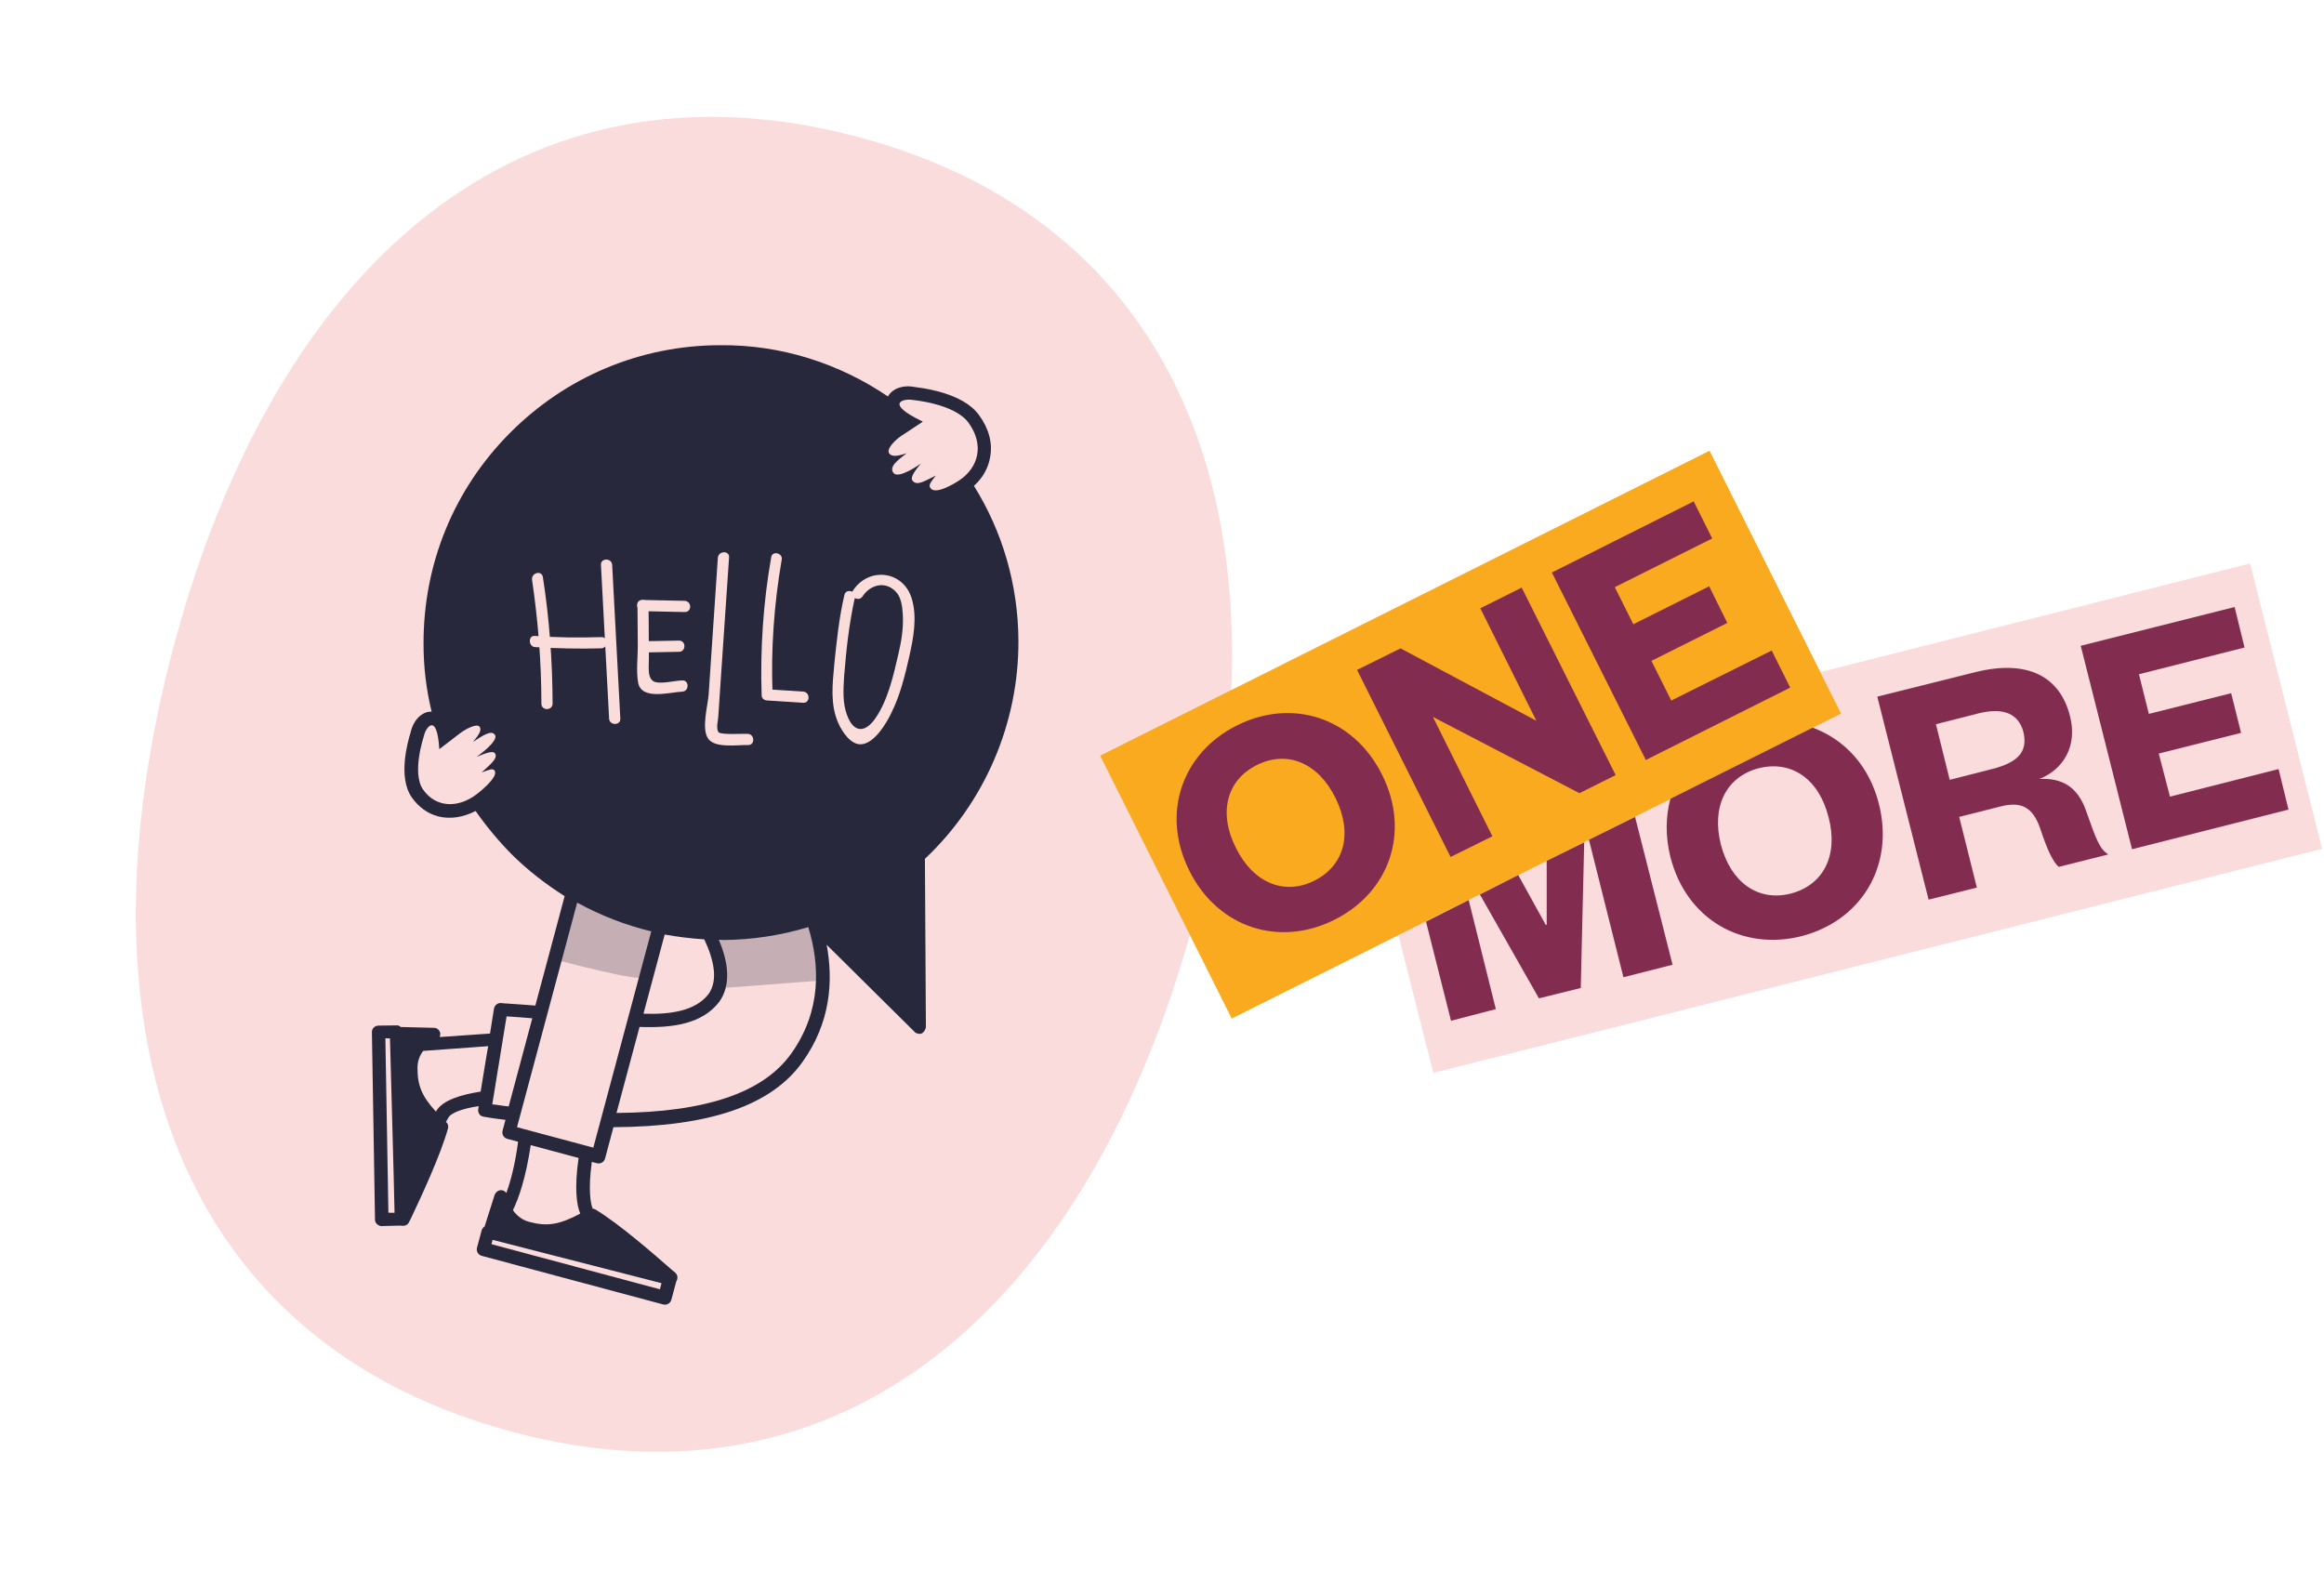 <svg width="407" height="275" viewBox="0 0 407 275" fill="none" xmlns="http://www.w3.org/2000/svg">
<path d="M209.182 160.835C227 94.336 209.003 39.724 150.509 24.05C91.196 8.158 48.304 46.455 30.486 112.954C12.448 180.272 30.445 234.884 89.758 250.777C148.252 266.451 191.144 228.154 209.182 160.835Z" fill="#FADCDC"/>
<g opacity="0.5">
<path opacity="0.5" d="M100.587 155.652L97.512 168.137C97.512 168.137 112.64 172.191 112.927 171.119C113.214 170.048 115.552 159.054 115.552 159.054L100.587 155.652Z" fill="#28283C"/>
<path opacity="0.5" d="M144.031 151.35L129.444 151.833L123.692 156.912L127.22 172.99L144.116 171.707L144.031 151.35Z" fill="#28283C"/>
</g>
<path d="M102.063 104.503C100.944 105.149 99.947 106.098 99.214 107.32C98.043 109.168 97.326 111.34 97.163 113.459C97.023 115.245 97.979 116.717 99.555 117.14C101.194 117.579 103.423 116.825 105.062 113.481C105.964 111.628 106.206 109.464 105.636 107.555C105.172 106.011 103.694 104.467 102.063 104.503Z" fill="#28283C"/>
<path d="M135.144 115.934C135.564 116.384 136.178 116.616 136.985 116.63C139.406 116.67 141.326 113.537 141.98 111.348C142.707 108.637 142.231 105.875 140.615 104.091C140.552 104.074 140.489 104.057 140.426 104.04C140.362 104.023 140.363 104.023 140.299 104.006C139.417 103.77 138.639 103.899 137.886 104.441C135.707 106.019 134.478 110.351 134.312 112.738C134.255 114.209 134.506 115.29 135.144 115.934Z" fill="#28283C"/>
<path d="M170.664 104.643C170.618 104.563 170.588 104.42 170.336 104.353C168.651 103.834 163.823 105.715 160.942 107.645C161.142 108.915 161.388 110.265 161.589 111.534C162.838 110.653 164.197 109.869 165.492 109.067C168.05 107.591 170.99 105.947 170.664 104.643Z" fill="#28283C"/>
<path d="M162.15 179.783L161.979 150.418C172.466 140.527 178.414 126.65 178.355 112.244C178.317 102.303 175.482 92.963 170.565 85.093C172.076 83.741 173.086 81.985 173.404 80.044C173.857 77.598 173.187 75.054 171.454 72.698C170.124 70.855 167.725 69.469 164.321 68.557C162.367 68.034 160.661 67.847 160.14 67.775C158.61 67.432 156.42 67.791 155.506 69.438C147.101 63.74 136.933 60.34 126.025 60.458C112.094 60.508 99.07 66.003 89.263 75.874C79.458 85.745 74.124 98.841 74.175 112.771C74.17 116.823 74.657 120.804 75.59 124.635C74.989 124.609 74.4 124.789 73.904 125.129C72.768 125.838 72.111 127.283 71.92 128.246C71.435 129.805 69.62 136.074 72.108 139.646C73.283 141.312 74.862 142.478 76.69 142.968C78.77 143.525 81.167 143.154 83.291 142.034C85.146 144.693 87.24 147.213 89.575 149.595C92.455 152.461 95.596 154.857 98.885 156.954L93.751 176.116C92.027 175.992 90.178 175.834 88.249 175.723L87.854 175.684C87.206 175.578 86.613 176.027 86.507 176.675L85.817 181.016L77.006 181.628C77.056 181.439 77.124 181.186 77.112 180.98C76.995 180.409 76.558 180.021 76.02 180.012L70.181 179.867C69.963 179.673 69.665 179.526 69.379 179.584L66.26 179.627C65.579 179.647 65.095 180.193 65.132 180.811L65.673 213.586C65.651 213.918 65.79 214.158 66.054 214.431C66.226 214.545 66.398 214.659 66.588 214.709C66.714 214.743 66.777 214.76 66.92 214.731L69.913 214.654C70.182 214.659 70.451 214.663 70.577 214.697C71.052 214.689 71.451 214.459 71.633 214.034L71.911 213.501C73.765 209.606 77.115 202.397 78.445 197.687C78.563 197.246 78.475 196.817 78.148 196.526C78.148 196.526 78.148 196.526 78.085 196.509C78.216 196.274 78.329 196.102 78.46 195.867C78.856 194.892 81.085 194.138 83.83 193.725L83.758 194.246C83.674 194.561 83.795 194.864 83.934 195.104C84.072 195.344 84.307 195.474 84.559 195.542C84.623 195.559 84.623 195.559 84.686 195.576C84.812 195.609 86.232 195.855 88.523 196.131L88.016 198.022C87.847 198.652 88.216 199.292 88.847 199.46L90.737 199.967C90.195 204.01 89.418 206.91 88.671 208.939C88.47 208.682 88.189 208.472 87.856 208.451C87.335 208.378 86.822 208.781 86.624 209.269L84.868 214.811C84.629 214.949 84.418 215.231 84.351 215.483L83.54 218.509C83.371 219.139 83.74 219.778 84.371 219.947L116.139 228.459C116.769 228.628 117.408 228.259 117.577 227.629L118.422 224.477C118.456 224.351 118.552 224.242 118.603 224.053C118.721 223.612 118.571 223.166 118.243 222.875L117.743 222.471C114.514 219.647 108.493 214.385 104.309 211.846C104.137 211.732 103.948 211.681 103.805 211.711C103.44 210.802 102.972 208.515 103.642 203.492L104.525 203.729C105.155 203.898 105.794 203.529 105.963 202.898L107.433 197.415C124.276 197.334 135.134 193.623 140.566 185.958C145.446 179.091 145.963 171.866 144.773 165.466L160.202 180.748C160.358 180.925 160.547 180.975 160.736 181.026C160.988 181.093 161.257 181.098 161.497 180.96C161.833 180.712 162.157 180.258 162.15 179.783ZM68.02 212.391L67.489 181.847L68.296 181.861C68.416 186.96 69.009 207.184 69.096 212.409L68.02 212.391ZM76.343 194.691C73.887 192.007 73.112 190.11 73.115 187.071C73.121 185.789 73.517 184.814 74.132 184.033L74.195 184.05L85.495 183.227L85.126 185.357L84.174 191.182C80.999 191.683 77.438 192.62 76.343 194.691ZM89.085 193.782C87.899 193.667 86.874 193.46 86.21 193.417L88.717 178.01C90.314 178.1 91.768 178.219 93.222 178.339L89.085 193.782V193.782ZM159.801 70.048C159.801 70.048 167.135 70.662 169.611 74.028C172.473 77.97 171.283 81.907 168.065 84.085C168.065 84.085 163.934 86.897 162.96 85.487C162.557 84.974 162.962 84.474 163.883 83.303C162.193 84.066 160.59 85.257 159.801 84.168C159.306 83.495 160.564 82.075 161.276 81.185C161.276 81.185 157.334 84.047 156.452 82.798C155.663 81.708 157.249 80.579 158.789 79.371C156.926 80.02 156.136 79.943 155.733 79.43C155.146 78.597 156.85 77.027 157.763 76.393L161.621 73.846C154.554 70.467 158.523 69.774 159.801 70.048ZM146.577 105.283C147.115 105.292 147.534 105.742 147.588 106.297C147.611 108.735 147.822 111.224 148.336 113.591C148.587 114.672 148.855 115.689 149.539 116.413C150.114 117.04 151.312 117.361 151.809 117.021C154.337 115.402 153.594 104.056 153.108 102.844C152.911 102.319 153.126 101.768 153.588 101.554C154.051 101.341 154.681 101.51 154.878 102.035C155.658 103.663 156.681 116.233 152.904 118.733C152.087 119.258 151.137 119.273 150.192 119.02C149.373 118.801 148.604 118.392 148.075 117.845C147.063 116.831 146.691 115.447 146.381 114.081C145.838 111.571 145.534 108.922 145.562 106.295C145.571 105.757 146.039 105.274 146.577 105.283ZM136.693 102.837C137.942 101.956 139.435 101.68 140.931 102.149C140.931 102.149 140.931 102.149 140.994 102.166C141.263 102.17 141.578 102.255 141.796 102.448C144.085 104.75 144.862 108.404 143.916 111.934C143.19 114.644 140.684 118.702 136.981 118.655C136.506 118.663 136.048 118.608 135.67 118.507C134.913 118.304 134.207 117.912 133.695 117.302C132.7 116.225 132.253 114.619 132.364 112.689C132.489 109.953 133.777 104.894 136.693 102.837ZM124.081 174.109C121.816 177.015 117.578 177.704 112.69 177.543L116.405 163.675C118.662 164.077 121.016 164.37 123.34 164.52C125.022 168.078 125.816 171.669 124.081 174.109ZM79.722 106.691C79.349 106.321 79.329 105.64 79.762 105.283C80.389 104.708 81.016 104.133 81.735 103.717C81.723 103.511 81.665 103.225 81.652 103.019C81.598 102.465 81.939 101.948 82.494 101.894C82.986 101.823 83.44 102.147 83.574 102.656C84.898 101.998 86.316 101.499 87.791 101.287C89.776 100.94 90.683 101.588 91.115 102.245C91.904 103.334 91.562 104.864 90.206 106.393C89.626 107.048 88.982 107.686 88.338 108.324C88.99 108.161 89.624 108.061 90.339 107.914C90.688 107.873 91.323 107.773 91.919 108.068C92.47 108.283 92.827 108.716 92.944 109.288C93.228 110.242 92.861 111.36 92.406 112.049C90.372 115.355 87.154 117.532 84.192 119.509C84.171 119.841 84.133 120.236 84.174 120.585C84.165 121.123 83.652 121.526 83.114 121.517C83.051 121.5 82.988 121.483 82.925 121.466C82.484 121.348 82.127 120.914 82.182 120.456C82.216 120.33 82.186 120.187 82.237 119.998C81.704 119.72 81.54 119.068 81.819 118.535C81.949 118.3 82.126 118.144 82.366 118.006C82.41 116.329 82.454 114.651 82.418 113.02L82.338 113.067C81.858 113.343 81.291 113.191 80.997 112.775C80.721 112.295 80.809 111.711 81.289 111.434C81.386 111.325 81.529 111.296 81.626 111.187C81.865 111.048 82.122 110.847 82.362 110.709C82.292 109.204 82.159 107.682 82.027 106.16C81.753 106.424 81.433 106.609 81.16 106.873C80.76 107.104 80.159 107.078 79.722 106.691ZM83.467 139.109C80.404 141.463 76.444 141.618 74.094 138.286C72.038 135.371 74.252 128.871 74.252 128.871C74.447 127.639 76.528 124.413 76.936 131.211L80.592 128.407C81.522 127.711 83.503 126.62 83.998 127.293C84.338 127.79 84.089 128.466 82.814 129.948C84.446 128.9 86.032 127.771 86.666 128.684C87.455 129.773 83.466 132.555 83.466 132.555C84.518 132.162 86.225 131.335 86.674 131.929C87.308 132.842 85.722 133.97 84.354 135.293C85.708 134.778 86.314 134.534 86.608 134.951C87.443 136.121 83.467 139.109 83.467 139.109ZM106.834 114.428C104.639 118.84 101.3 119.701 99.031 119.093C96.573 118.435 94.983 116.049 95.171 113.33C95.355 110.88 96.156 108.392 97.521 106.326C98.447 104.885 99.655 103.655 100.934 102.916C101.047 102.744 101.27 102.669 101.413 102.64C102.116 102.287 102.864 102.015 103.642 101.886C104.197 101.832 104.714 102.173 104.767 102.728C104.78 102.934 104.792 103.14 104.662 103.375C106.056 104.221 107.03 105.631 107.511 107.111C108.248 109.403 107.934 112.088 106.834 114.428ZM111.402 105.451C111.394 104.976 111.701 104.586 112.067 104.481C112.513 104.33 112.937 104.511 113.185 104.848L120.238 115.588C119.873 110.896 119.509 106.205 119.208 101.53C119.154 100.975 119.621 100.492 120.159 100.501C120.714 100.447 121.197 100.915 121.188 101.453C121.505 107.077 121.948 112.736 122.471 118.348C122.495 118.76 122.251 119.167 121.931 119.352C121.229 119.704 120.38 119.342 119.621 118.395L113.524 109.127C113.722 112.423 114.069 117.178 114.613 119.688C114.747 120.197 114.389 120.776 113.88 120.91C113.737 120.94 113.531 120.952 113.405 120.918C113.09 120.834 112.762 120.543 112.658 120.177C111.768 115.683 111.426 105.863 111.402 105.451ZM90.543 197.415L101.082 158.083C105.144 160.32 109.547 162.04 114.056 163.114L103.906 200.996L90.543 197.415V197.415ZM115.853 224.735L115.566 225.806L86.067 217.902L86.27 217.146C91.14 218.383 110.731 223.43 115.853 224.735ZM101.622 212.544C97.916 214.524 95.806 214.837 92.654 213.992C91.331 213.638 90.411 212.783 89.824 211.95C90.856 209.862 92.088 206.274 92.944 200.558L101.327 202.805C100.555 208.205 100.998 211.093 101.622 212.544ZM120.124 133.663C118.842 133.657 117.484 133.428 116.224 133.091C113.45 132.347 111.098 131.042 110.447 130.192C110.09 129.758 110.196 129.111 110.676 128.834C111.109 128.477 111.756 128.583 112.05 129C112.436 129.576 116.326 131.699 120.126 131.637C122.232 131.593 123.763 130.922 124.736 129.561C127.944 125.152 127.74 112.802 125.945 102.862C125.828 102.29 126.232 101.791 126.724 101.72C127.295 101.603 127.795 102.007 127.866 102.499C129.24 110.231 130.513 124.894 126.315 130.728C124.984 132.668 122.831 133.645 120.124 133.663ZM138.596 184.484C133.716 191.351 123.67 194.807 107.965 194.923L112.002 179.858C117.823 180.067 122.948 179.346 125.942 175.486C128.097 172.483 127.547 168.485 125.887 164.595C126.093 164.582 126.362 164.587 126.552 164.638C131.697 164.598 136.696 163.843 141.548 162.373C143.575 168.929 143.914 176.991 138.596 184.484ZM163.874 126.199C163.731 126.229 163.525 126.241 163.336 126.19C163.021 126.106 162.756 125.832 162.652 125.466C161.225 119.95 160.038 114.295 159.074 108.564C158.885 108.513 158.633 108.446 158.477 108.269C158.121 107.836 158.146 107.235 158.58 106.878C158.66 106.832 158.677 106.769 158.74 106.786C158.681 106.5 158.64 106.151 158.581 105.865C158.527 105.31 158.868 104.793 159.423 104.739C159.978 104.685 160.432 105.01 160.566 105.518C163.636 103.639 168.355 101.66 170.906 102.479C171.771 102.778 172.363 103.342 172.539 104.2C173.237 106.887 169.944 108.842 166.507 110.826C165.531 111.443 164.509 111.98 163.533 112.596C166.643 113.092 169.787 113.461 172.901 113.688C173.439 113.697 173.842 114.21 173.833 114.748C173.824 115.286 173.311 115.689 172.773 115.68C169.183 115.461 165.582 115.037 162.047 114.36C162.779 117.934 163.59 121.462 164.481 124.943C164.741 125.486 164.383 126.065 163.874 126.199Z" fill="#28283C"/>
<path d="M80.929 123.632L77.449 105.607L83.241 95.337C83.241 95.337 121.578 94.462 122.523 94.715C123.469 94.969 155.604 98.58 156.348 98.577C157.155 98.591 172.517 100.004 172.517 100.004C172.517 100.004 176.948 106.664 176.775 107.563C176.601 108.463 176.153 118.206 176.153 118.206L172.58 128.26L165.491 133.792L142.483 138.977L125.879 138.919L110.696 135.324L80.929 123.632Z" fill="#28283C"/>
<path d="M93.184 101.583C94.235 108.755 94.811 115.935 94.814 123.233C94.809 124.515 96.772 124.5 96.777 123.218C96.744 115.778 96.219 108.409 95.076 101.076C94.876 99.807 92.984 100.313 93.184 101.583Z" fill="#FADCDB"/>
<path d="M93.684 113.337C97.543 113.561 101.435 113.658 105.315 113.549C106.551 113.475 106.599 111.529 105.3 111.586C101.42 111.695 97.574 111.677 93.67 111.374C92.484 111.259 92.499 113.223 93.684 113.337Z" fill="#FADCDB"/>
<path d="M105.244 98.937C105.742 107.921 106.176 116.887 106.674 125.871C106.749 127.106 108.712 127.092 108.637 125.856C108.14 116.873 107.705 107.906 107.207 98.923C107.133 97.687 105.17 97.701 105.244 98.937Z" fill="#FADCDB"/>
<path d="M111.643 106.056C111.682 108.432 111.659 110.79 111.698 113.165C111.695 115.191 111.402 117.544 111.749 119.529C112.313 122.72 117.308 121.221 119.494 121.131C120.73 121.057 120.716 119.094 119.48 119.168C118.118 119.209 116.003 119.79 114.742 119.453C113.246 118.984 113.665 116.664 113.642 115.239C113.645 112.2 113.586 109.144 113.589 106.105C113.612 104.76 111.649 104.774 111.643 106.056Z" fill="#FADCDB"/>
<path d="M113.026 114.264C114.989 114.249 116.969 114.172 118.932 114.157C120.151 114.146 120.199 112.2 118.917 112.194C116.954 112.209 114.974 112.286 113.011 112.301C111.729 112.295 111.744 114.258 113.026 114.264Z" fill="#FADCDB"/>
<path d="M112.532 107.038C115.016 107.095 117.437 107.136 119.921 107.193C121.203 107.199 121.172 105.299 119.907 105.23C117.422 105.173 115.001 105.132 112.517 105.074C111.252 105.006 111.266 106.969 112.532 107.038Z" fill="#FADCDB"/>
<path d="M125.716 97.667C125.202 105.636 124.625 113.588 124.111 121.557C124 123.487 122.725 127.739 124.089 129.456C125.344 131.076 129.233 130.429 130.973 130.49C132.238 130.558 132.224 128.595 130.959 128.527C130.232 128.467 126.238 128.748 125.835 128.235C125.34 127.561 125.791 126.129 125.805 125.321C126.031 122.207 126.212 119.013 126.438 115.898C126.858 109.795 127.26 103.755 127.679 97.652C127.811 96.404 125.848 96.418 125.716 97.667Z" fill="#FADCDB"/>
<path d="M135.057 97.602C133.656 105.604 133.125 113.636 133.384 121.745C133.375 122.283 133.812 122.67 134.35 122.679C136.468 122.841 138.54 122.924 140.659 123.086C141.924 123.155 141.91 121.192 140.644 121.123C138.526 120.961 136.454 120.878 134.335 120.716C134.663 121.007 134.974 121.36 135.301 121.65C134.991 113.731 135.551 105.841 136.901 98.029C137.142 96.877 135.251 96.371 135.057 97.602Z" fill="#FADCDB"/>
<path d="M147.877 104.213C146.939 108.218 146.522 112.294 146.105 116.371C145.794 119.801 145.369 123.403 146.803 126.625C147.428 128.075 149.001 130.524 150.872 130.349C153.218 130.167 155.353 126.483 156.158 124.74C157.633 121.757 158.482 118.337 159.217 115.088C159.936 111.903 160.663 108.179 159.704 104.95C158.285 99.908 152.124 99.203 149.361 103.462C148.679 104.495 150.372 105.489 151.054 104.456C152.322 102.499 154.916 101.64 156.831 103.572C157.796 104.506 158.021 106.188 158.096 107.424C158.261 109.833 157.888 112.232 157.326 114.582C156.456 118.334 155.513 122.608 153.307 125.8C151.538 128.366 149.495 128.427 148.331 125.21C147.543 123.107 147.693 120.783 147.826 118.521C148.189 113.89 148.694 109.229 149.721 104.64C150.025 103.505 148.134 102.998 147.877 104.213Z" fill="#FADCDB"/>
<path d="M394.062 98.686L318.804 117.709L322.427 124.955L244.904 163.754L251.018 187.91L406.668 148.657L394.062 98.686Z" fill="#FADCDC"/>
<path d="M299.397 78.941L192.669 132.347L215.707 178.386L322.434 124.981L299.397 78.941Z" fill="#FAAA1E"/>
<path d="M233.657 161.111C224.146 165.867 213.352 162.621 208.294 152.506C203.237 142.391 207.087 131.823 216.598 127.067C226.184 122.236 236.979 125.558 242.036 135.673C247.094 145.788 243.244 156.355 233.657 161.111ZM220.07 134.012C214.786 136.654 213.352 142.391 216.447 148.505C219.466 154.619 224.901 156.884 230.185 154.242C235.545 151.524 236.903 145.863 233.884 139.749C230.865 133.635 225.43 131.295 220.07 134.012Z" fill="#822D50"/>
<path d="M269.06 126.237L259.247 106.536L266.493 102.912L282.949 135.748L276.608 138.919L250.944 125.558L261.36 146.467L254.038 150.09L237.658 117.33L245.282 113.556L269.06 126.237Z" fill="#822D50"/>
<path d="M313.521 120.425L288.234 133.106L271.778 100.27L296.612 87.815L299.858 94.307L282.799 102.837L286.044 109.329L299.33 102.686L302.5 109.102L289.215 115.745L292.687 122.689L310.275 113.933L313.521 120.425Z" fill="#822D50"/>
<path d="M270.872 150.77V161.942L270.721 162.017L265.89 153.261L259.171 156.658L269.513 174.85L276.835 173.038L277.439 147.524L270.872 150.77Z" fill="#822D50"/>
<path d="M249.736 161.413L254.114 178.775L261.964 176.737L257.209 157.639L249.736 161.413Z" fill="#822D50"/>
<path d="M365.304 141.938C363.87 137.862 361.152 136.201 357.151 136.428C361.379 134.767 363.87 130.616 362.511 125.407C360.775 118.538 355.189 115.443 345.98 117.708L328.769 122.01L337.752 157.564L346.206 155.45L343.111 143.071L350.282 141.259C353.83 140.353 355.944 141.183 357.302 145.109C358.51 148.807 359.567 150.996 360.548 151.827L369.229 149.638C367.719 148.732 367.115 147.071 365.304 141.938ZM348.848 134.692L341.451 136.579L339.035 126.841L346.433 124.954C350.886 123.822 353.528 125.03 354.358 128.2C355.189 131.748 353.302 133.56 348.848 134.692Z" fill="#822D50"/>
<path d="M278.269 147.071L284.308 171.151L292.913 168.962L286.346 143.071L278.269 147.071Z" fill="#822D50"/>
<path d="M399.046 134.692L380.023 139.523L378.061 131.974L392.478 128.351L390.742 121.407L376.325 125.03L374.588 118.085L393.082 113.405L391.346 106.31L364.398 113.103L373.381 148.732L400.782 141.787L399.046 134.692Z" fill="#822D50"/>
<path d="M317.446 127.445L292.536 139.9C291.706 142.995 291.63 146.467 292.536 150.091C295.329 161.036 305.067 166.546 315.408 163.98C325.825 161.338 331.788 151.827 329.071 140.882C327.41 134.163 323.032 129.483 317.446 127.445ZM313.596 156.507C307.86 157.941 303.104 154.544 301.368 147.902C299.707 141.259 302.274 136.051 308.011 134.541C313.823 133.107 318.578 136.503 320.239 143.146C321.975 149.713 319.409 154.997 313.596 156.507Z" fill="#822D50"/>
</svg>
